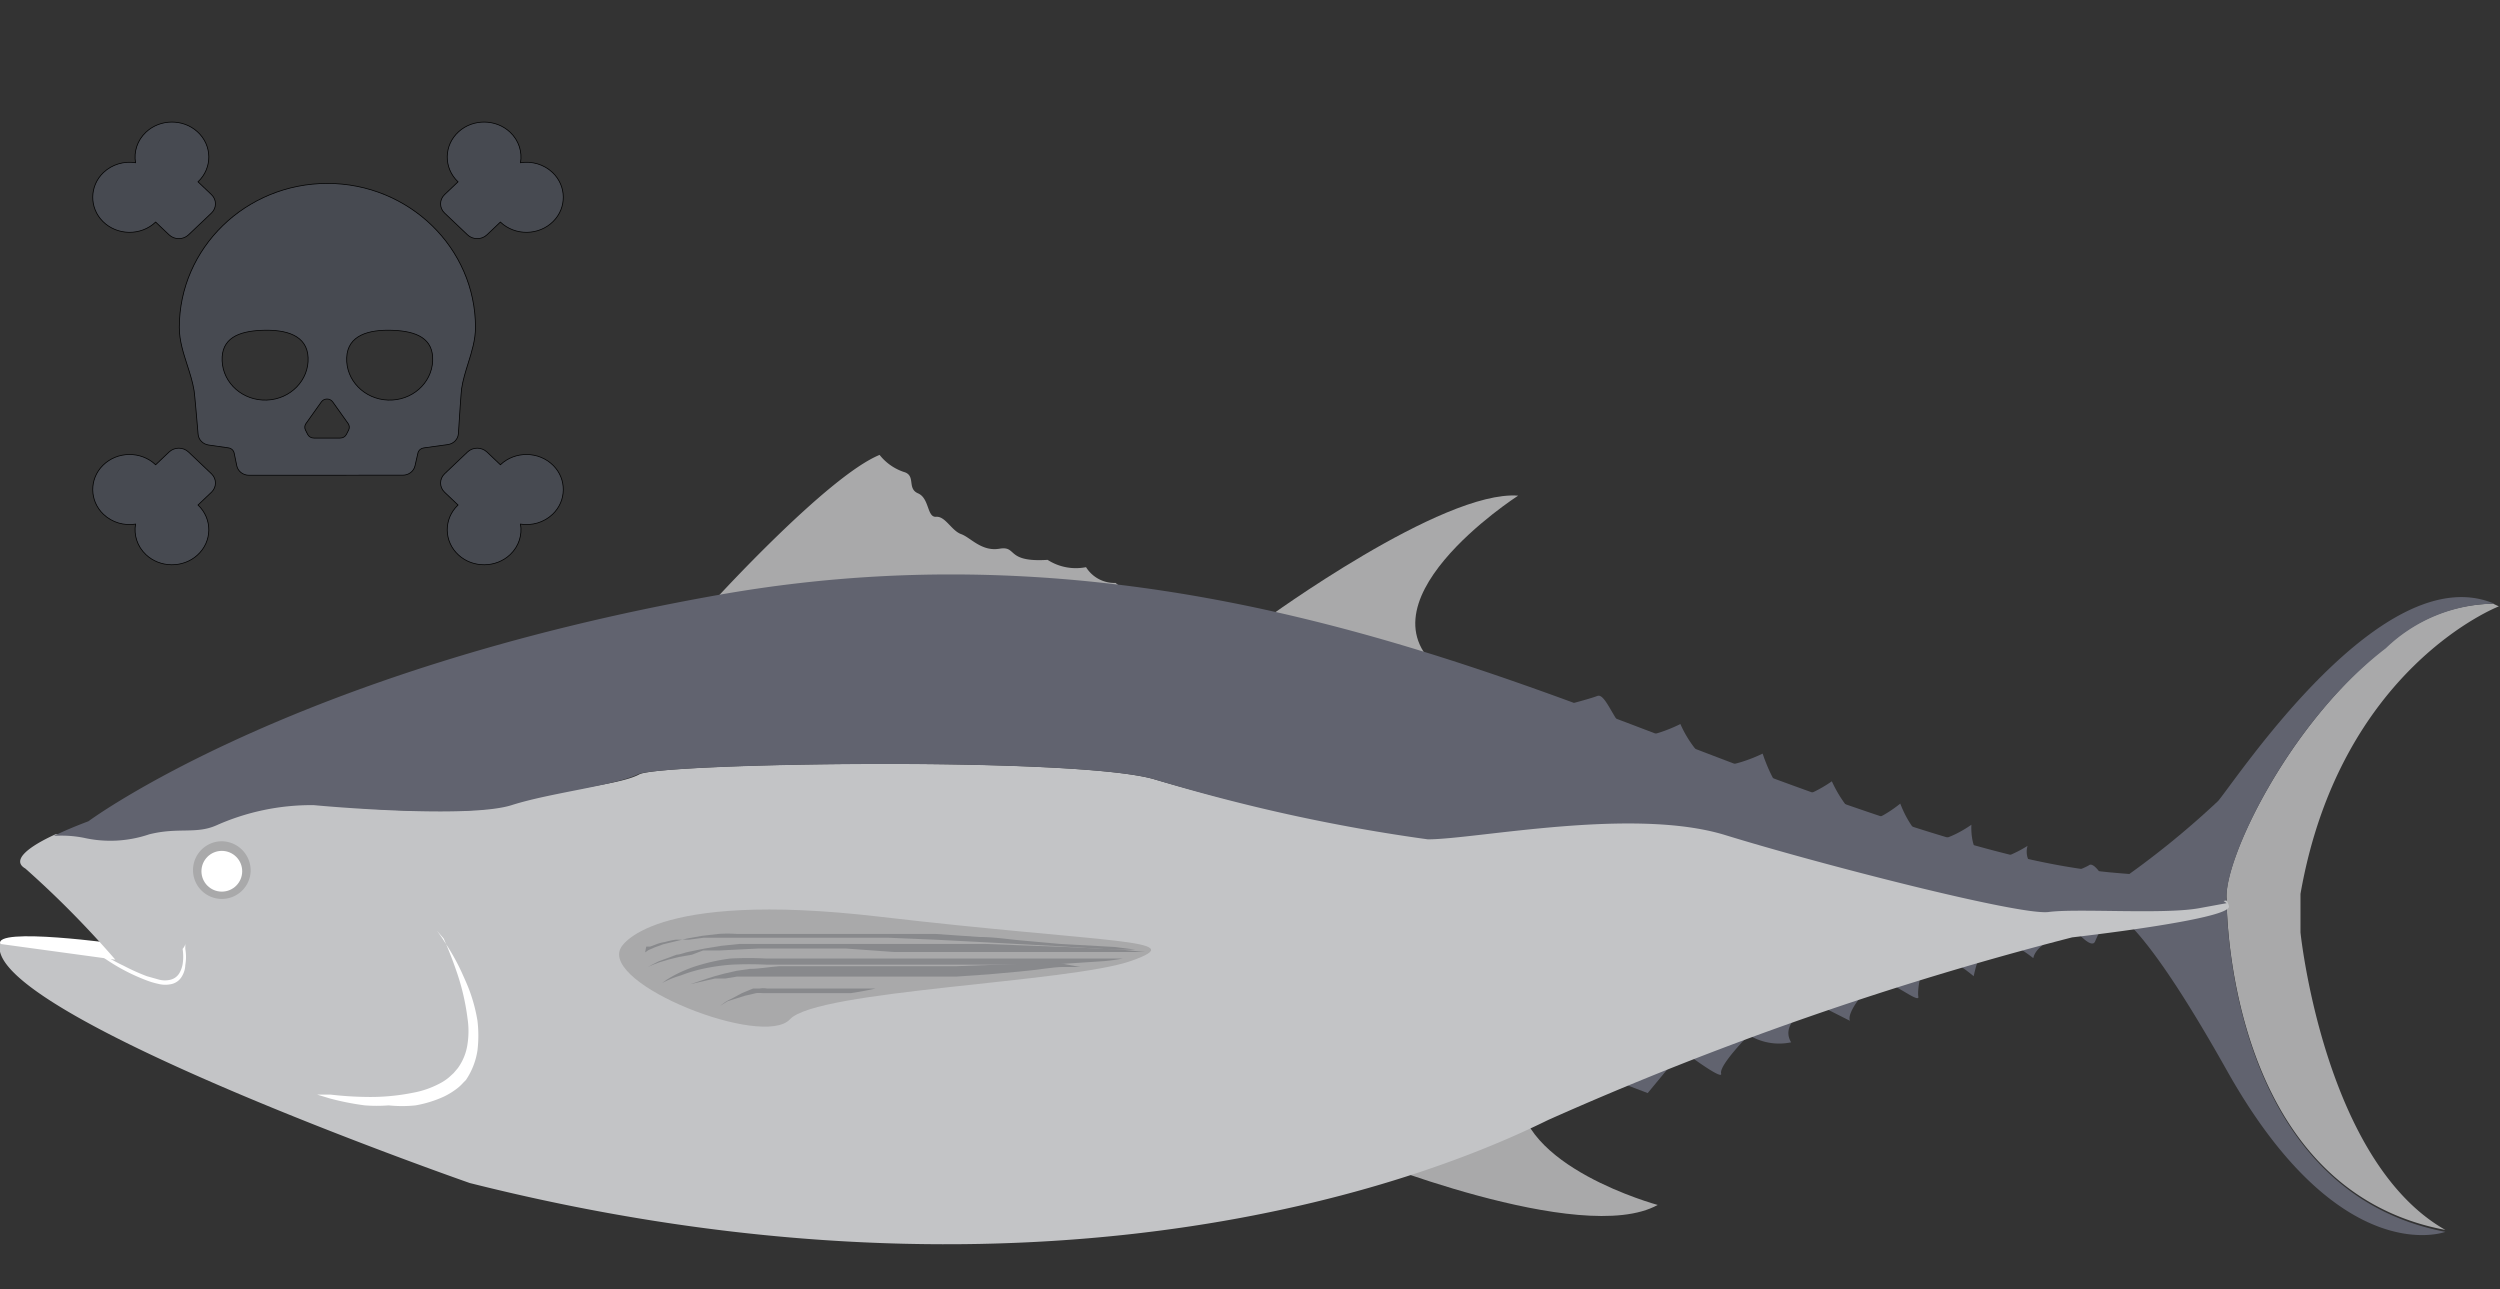 <svg width="65.03" height="33.53" xmlns="http://www.w3.org/2000/svg">
 <rect width="100%" height="100%" fill="#333333" stroke="none"/>
 <defs>
  <style>.cls-1{fill:#a9a9aa;}.cls-2{fill:#fff;}.cls-3{fill:#a59797;}.cls-4{fill:#61636f;}.cls-5{fill:#c3c4c6;}.cls-6{fill:#88898c;}</style>
 </defs>
 <title>Recurso 2iconos</title>
 <g>
  <title>background</title>
  <rect fill="none" id="canvas_background" height="402" width="582" y="-1" x="-1"/>
 </g>
 <g>
  <title>Layer 1</title>
  <g id="Capa_2">
   <g id="ëÎÓÈ_1">
    <path id="svg_1" d="m35.24,30.033s5.9,2.41 7.88,1.31c0,0 -3.69,-1 -3.6,-3s-4.28,1.69 -4.28,1.69z" class="cls-1"/>
    <path id="svg_2" d="m32.91,16.113s4.61,-3.37 6.58,-3.22c0,0 -4.51,2.9 -1.82,4.68s-4.76,-1.46 -4.76,-1.46z" class="cls-1"/>
    <path id="svg_3" d="m18.56,15.643s2.97,-3.26 4.32,-3.81a1.35,1.35 0 0 0 0.62,0.44c0.34,0.09 0.08,0.43 0.38,0.56s0.23,0.63 0.47,0.61s0.4,0.36 0.65,0.45s0.53,0.46 1,0.38s0.15,0.36 1.25,0.29a1.36,1.36 0 0 0 1,0.19a0.87,0.87 0 0 0 0.77,0.41s0.25,0.23 0.4,0.23s-8.91,2.97 -10.86,0.25z" class="cls-1"/>
    <path id="svg_4" d="m3.14,24.563s-3.34,-0.47 -3.13,0s3.25,1 3.25,1l-0.12,-1z" class="cls-2"/>
    <path id="svg_5" d="m59.84,24.253l0,-1c1.03,-5.89 5.16,-7.48 5.16,-7.48l-0.15,-0.07a4.14,4.14 0 0 0 -2.79,1.13c-2.55,2 -4.24,5.58 -4.14,6.56c0,0 -0.06,7.52 5.69,8.6c-3.16,-1.79 -3.77,-7.74 -3.77,-7.74z" class="cls-1"/>
    <path id="svg_6" d="m54.6,23.683l0,0z" class="cls-3"/>
    <path id="svg_7" d="m57.92,23.423c-0.1,-1 1.59,-4.61 4.14,-6.56a4.14,4.14 0 0 1 2.82,-1.16c-2.88,-1.22 -6.62,4.45 -7.18,5.13a22.64,22.64 0 0 1 -2.65,2.14l-0.45,0.73c0.12,-0.15 0.76,-0.43 3.33,4.15c2.94,5.23 5.68,4.19 5.68,4.19c-5.75,-1.1 -5.69,-8.62 -5.69,-8.62z" class="cls-4"/>
    <path id="svg_8" d="m40.49,18.403s0.83,-0.21 1.06,-0.3s0.47,0.81 0.87,1s1.29,-0.27 1.29,-0.27a2.94,2.94 0 0 0 0.72,1c0.4,0.28 1.42,-0.23 1.42,-0.23s0.32,1 0.7,1.12s1.1,-0.4 1.1,-0.4a3.33,3.33 0 0 0 0.7,1c0.32,0.21 1.08,-0.42 1.08,-0.42s0.28,0.78 0.7,0.93s1.15,-0.38 1.15,-0.38s-0.05,0.7 0.33,0.87s1.13,-0.32 1.13,-0.32a0.54,0.54 0 0 0 0.27,0.63a1.67,1.67 0 0 0 1.32,-0.12c0.14,-0.13 0.42,0.38 0.42,0.38l0.13,0.87a5.08,5.08 0 0 0 -0.38,0.72c-0.09,0.23 -0.51,-0.28 -0.51,-0.28s-1,0.24 -1.1,0.72c0,0 -0.73,-0.59 -1.17,-0.53a3.28,3.28 0 0 0 -0.38,1s-0.68,-0.57 -1,-0.57s-0.48,0.89 -0.44,1.1s-0.74,-0.45 -1.1,-0.45c0,0 -0.79,0.79 -0.68,1.08l-0.87,-0.44s-1,0.42 -0.66,1a1.51,1.51 0 0 1 -1.1,-0.19s-0.78,0.79 -0.72,1s-1,-0.59 -1,-0.59l-0.91,1.1l-1,-0.38l-1.37,-9.65z" class="cls-4"/>
    <path id="svg_9" d="m53.29,23.653c-0.74,0.15 -6,-1.21 -8.41,-2s-6.49,0.13 -7.74,0.11a46,46 0 0 1 -7.14,-1.5c-2.1,-0.59 -12.82,-0.42 -13.37,-0.12s-2.29,0.4 -3.28,0.76s-4.2,0.13 -5.15,0a6.08,6.08 0 0 0 -2.54,0.53c-0.53,0.21 -1,0 -1.74,0.23a3.14,3.14 0 0 1 -1.7,0.09a3,3 0 0 0 -0.78,-0.05c-0.72,0.33 -1.15,0.68 -0.78,0.89a25.24,25.24 0 0 1 2.34,2.37l-3,-0.41c-0.45,1.8 12.22,6.22 12.22,6.22c13.06,3.29 23,0.85 28.05,-1.64a86.06,86.06 0 0 1 13.63,-4.75s4.08,-0.46 4.08,-0.8a0.31,0.31 0 0 0 -0.07,-0.16l-0.71,0.13c-0.95,0.17 -3.2,-0.05 -3.91,0.1z" class="cls-5"/>
    <path id="svg_10" d="m55.5,22.743c-1.59,-0.12 -3.51,-0.29 -10.13,-2.78s-15.54,-6.46 -26.67,-4.49s-16.4,5.89 -16.4,5.89c-0.32,0.12 -0.63,0.25 -0.9,0.38a3,3 0 0 1 0.78,0.05a3.14,3.14 0 0 0 1.7,-0.09c0.76,-0.19 1.21,0 1.74,-0.23a6.08,6.08 0 0 1 2.54,-0.53c0.95,0.09 4.15,0.32 5.15,0s2.69,-0.51 3.28,-0.8s11.27,-0.47 13.41,0.12a46,46 0 0 0 7.14,1.57c1.25,0 5.34,-0.85 7.74,-0.11s7.67,2.1 8.41,2s3,0.07 3.92,-0.1l0.71,-0.13a4,4 0 0 0 -2.42,-0.75z" class="cls-4"/>
    <path id="svg_11" d="m11.36,24.203a3.52,3.52 0 0 1 0.2,0.29a5.69,5.69 0 0 1 0.45,0.8c0.08,0.18 0.17,0.37 0.24,0.58a4.22,4.22 0 0 1 0.17,0.68a3.26,3.26 0 0 1 0,0.77a1.88,1.88 0 0 1 -0.3,0.77l0,0l0,0l0,0l-0.07,0.07a1.14,1.14 0 0 1 -0.16,0.15a1.94,1.94 0 0 1 -0.34,0.21a3,3 0 0 1 -0.74,0.23a3.37,3.37 0 0 1 -0.7,0a4,4 0 0 1 -0.62,0a6.92,6.92 0 0 1 -0.91,-0.18l-0.33,-0.1l0.35,0a8.93,8.93 0 0 0 0.9,0.06a5.62,5.62 0 0 0 1.25,-0.11a2.37,2.37 0 0 0 0.65,-0.22a1.34,1.34 0 0 0 0.28,-0.18l0.12,-0.11l0.11,-0.13a1.4,1.4 0 0 0 0.25,-0.62a2.22,2.22 0 0 0 0,-0.68a6,6 0 0 0 -0.29,-1.23c-0.12,-0.35 -0.24,-0.64 -0.33,-0.84l-0.18,-0.21z" class="cls-2"/>
    <path id="svg_12" d="m16.15,24.653s0.72,-1.51 6.71,-0.81s8.18,0.58 6.57,1.15s-8.18,0.76 -8.88,1.52s-4.93,-0.91 -4.4,-1.86z" class="cls-1"/>
    <path id="svg_13" d="m6.52,22.663a0.75,0.75 0 1 1 -0.75,-0.78a0.76,0.76 0 0 1 0.75,0.78z" class="cls-1"/>
    <circle id="svg_14" r="0.53" cy="22.663" cx="5.77" class="cls-2"/>
    <path id="svg_15" d="m4.82,24.533l0,0.15a1.2,1.2 0 0 1 0,0.42a0.6,0.6 0 0 1 -0.08,0.28a0.42,0.42 0 0 1 -0.26,0.21a0.73,0.73 0 0 1 -0.36,0a2.07,2.07 0 0 1 -0.33,-0.1a5.07,5.07 0 0 1 -1.12,-0.6l-0.32,-0.25l-0.12,-0.11l0.13,0.09a2.76,2.76 0 0 0 0.35,0.22a4.68,4.68 0 0 0 0.51,0.28a5.46,5.46 0 0 0 0.6,0.27l0.32,0.09a0.61,0.61 0 0 0 0.3,0a0.37,0.37 0 0 0 0.22,-0.16a0.7,0.7 0 0 0 0.09,-0.24a1.28,1.28 0 0 0 0,-0.4c0.08,-0.09 0.07,-0.15 0.07,-0.15z" class="cls-2"/>
    <path id="svg_16" d="m16.78,24.773l0,0l0.09,-0.06l0.16,-0.07l0.22,-0.08l0.29,-0.07l0.33,-0.08l0.39,-0.07l0.43,-0.05a3.56,3.56 0 0 1 0.47,0l0.5,0c0.35,0 0.72,0 1.09,0s0.77,0 1.17,0l1.2,0l1.2,0l1.16,0.08c0.38,0 0.74,0.06 1.09,0.09l1,0.09l1.43,0.08l0.54,0.07l-0.55,0l-1.45,-0.09l-2.06,-0.11l-1.16,-0.06l-1.2,-0.05l-1.19,0l-1.14,0l-1.09,0l-0.5,0l-0.47,0l-0.43,0l-0.38,0.05l-0.34,0a2,2 0 0 0 -0.28,0.06a1.09,1.09 0 0 0 -0.23,0.06l-0.16,0.06l-0.1,0l-0.03,0.15z" class="cls-6"/>
    <path id="svg_17" d="m29.78,24.763l-4.13,0l-1.18,0l-1.22,0l-1.25,-0.09l-1.17,0l-1.1,0l-1,0.05l-0.44,0l-0.29,0.11l-0.34,0.06l-0.28,0.07l-0.23,0.07l-0.16,0.06l-0.14,0.06l0.13,-0.07l0.16,-0.08l0.22,-0.08l0.24,-0.09c0.1,0 0.21,-0.06 0.34,-0.08l0.39,-0.08l0.43,-0.07l0.48,-0.05l0.51,0c0.35,0 0.72,0 1.11,0l1.14,0l1.22,0c0.41,0 0.81,0 1.21,0l1.18,0l2.09,0.08l1.48,0.07l0.6,0.06z" class="cls-6"/>
    <path id="svg_18" d="m17.22,25.573l0.11,-0.08a3,3 0 0 1 0.34,-0.19a3.5,3.5 0 0 1 0.56,-0.21a5,5 0 0 1 0.77,-0.16a8.65,8.65 0 0 1 0.92,0l3.24,0l4.16,0l1.89,0a5,5 0 0 1 -0.52,0.07l-1.37,0.09l-1.93,0l-1.1,0l-3.35,0l-1,0a9.07,9.07 0 0 0 -0.91,0a5.33,5.33 0 0 0 -0.76,0.11a3.8,3.8 0 0 0 -0.56,0.17a2.49,2.49 0 0 0 -0.49,0.2z" class="cls-6"/>
    <path id="svg_19" d="m28.1,25.153l-0.44,0c-0.28,0 -0.67,0.08 -1.15,0.12l-0.77,0.07l-0.86,0.06c-0.3,0 -0.61,0 -0.92,0l-0.95,0l-0.48,0l-0.48,0l-0.92,0l-0.44,0l-0.41,0c-0.28,0 -0.53,0 -0.77,0l-0.34,0l-0.3,0.05l-0.27,0l-0.22,0.05l-0.43,0.1l0.42,-0.14l0.22,-0.07l0.26,-0.07l0.31,-0.07l0.34,-0.05c0.24,0 0.5,-0.05 0.77,-0.07l0.87,0l0.92,0l2.36,0l0.45,0l1.63,-0.06l1.16,0l0.44,0.08z" class="cls-6"/>
    <path id="svg_20" d="m18.73,26.163l0,0l0.11,-0.08a1,1 0 0 1 0.18,-0.1l0.28,-0.15l0.29,-0.12l0.17,0a0.58,0.58 0 0 1 0.19,0l0.19,0l0.58,0l0.39,0l0.37,0l0.35,0l0.31,0l0.64,0s-0.25,0.06 -0.64,0.12l-0.31,0l-1.83,0l-0.17,0a0.9,0.9 0 0 0 -0.16,0l-0.3,0.07l-0.44,0.14l-0.2,0.12z" class="cls-6"/>
   </g>
  </g>
  <g stroke="null" id="svg_47">
   <g stroke="null" transform="matrix(0.02,0,0,0.019,-1.487,-2.036) " id="svg_25">
    <g stroke="null" id="svg_26">
     <path stroke="null" id="svg_27" d="m317.827,606.806c3.514,11.463 7.147,23.318 8.96,35.258c0.741,4.866 3.647,40.261 5.218,59.707c0.602,7.451 6.252,13.508 13.643,14.626l25.821,3.904c3.723,0.563 6.692,3.402 7.417,7.097l3.402,17.401c1.479,7.563 8.108,13.018 15.814,13.014l200.241,-0.119c7.572,-0.005 14.118,-5.283 15.726,-12.682l3.896,-17.915c0.86,-3.536 3.782,-6.193 7.383,-6.717l31.437,-4.566c7.554,-1.097 13.3,-7.344 13.759,-14.964c1.206,-20.008 3.457,-56.434 4.155,-61.425c1.653,-11.784 5.131,-23.432 8.49,-34.764c4.709,-15.857 9.578,-32.225 9.578,-49.248c0.006,-108.709 -86.402,-197.132 -192.608,-197.132s-192.613,88.471 -192.613,197.204c0.001,17.782 5.227,34.834 10.281,51.321zm207.43,-10.032c1.221,-30.877 28.91,-38.641 59.787,-37.421c30.877,1.221 53.249,10.965 52.028,41.842c-1.221,30.877 -27.241,54.918 -58.118,53.697c-30.877,-1.221 -54.918,-27.241 -53.697,-58.118zm-18.166,60.589l20.042,29.679c1.778,2.632 2.021,6.011 0.639,8.871l-2.875,5.951c-1.489,3.081 -4.609,5.038 -8.03,5.038l-17.167,0l-17.167,0c-3.422,0 -6.542,-1.958 -8.03,-5.038l-2.875,-5.951c-1.382,-2.86 -1.138,-6.238 0.639,-8.871l20.042,-29.679c3.536,-5.237 11.246,-5.237 14.782,0zm-91.82,-98.009c30.877,-1.221 58.566,6.543 59.787,37.421c1.221,30.877 -22.82,56.897 -53.697,58.118c-30.877,1.221 -56.897,-22.82 -58.118,-53.697c-1.221,-30.878 21.151,-40.622 52.028,-41.842z" fill="rgba(071, 074, 081, 1)"/>
     <path stroke="null" id="svg_28" d="m751.322,329.926c2.402,-14.75 -2.089,-30.405 -13.499,-41.757c-18.326,-18.234 -48.224,-18.566 -66.929,-0.721c-19.558,18.659 -19.834,49.646 -0.828,68.652l-17.47,17.47c-6.98,6.981 -6.98,18.299 0,25.28l29.802,29.802c6.98,6.981 18.299,6.981 25.279,0l17.47,-17.47c19.007,19.007 49.994,18.73 68.652,-0.828c17.845,-18.705 17.512,-48.604 -0.722,-66.929c-11.351,-11.41 -27.005,-15.901 -41.755,-13.499z" fill="rgba(071, 074, 081, 1)"/>
     <path stroke="null" id="svg_29" d="m276.796,411.181l17.47,17.47c6.981,6.981 18.299,6.981 25.279,0l29.802,-29.802c6.981,-6.981 6.981,-18.299 0,-25.28l-17.47,-17.47c19.007,-19.006 18.73,-49.993 -0.828,-68.652c-18.705,-17.844 -48.603,-17.512 -66.929,0.722c-11.409,11.352 -15.9,27.007 -13.498,41.757c-14.75,-2.402 -30.404,2.089 -41.757,13.498c-18.234,18.325 -18.567,48.224 -0.722,66.929c18.659,19.558 49.646,19.834 68.653,0.828z" fill="rgba(071, 074, 081, 1)"/>
     <path stroke="null" id="svg_30" d="m793.801,744.277c-18.659,-19.559 -49.646,-19.834 -68.652,-0.828l-17.47,-17.47c-6.981,-6.981 -18.299,-6.981 -25.279,0l-29.802,29.802c-6.98,6.981 -6.98,18.299 0,25.28l17.47,17.47c-19.007,19.007 -18.73,49.994 0.828,68.652c18.705,17.845 48.604,17.513 66.929,-0.721c11.41,-11.352 15.901,-27.007 13.499,-41.757c14.75,2.402 30.404,-2.089 41.756,-13.499c18.233,-18.326 18.565,-48.224 0.721,-66.929z" fill="rgba(071, 074, 081, 1)"/>
     <path stroke="null" id="svg_31" d="m250.622,824.704c-2.402,14.75 2.089,30.405 13.499,41.757c18.326,18.234 48.224,18.566 66.929,0.721c19.558,-18.659 19.834,-49.646 0.828,-68.652l17.47,-17.47c6.981,-6.98 6.981,-18.299 0,-25.28l-29.802,-29.802c-6.981,-6.981 -18.299,-6.981 -25.279,0l-17.47,17.47c-19.007,-19.007 -49.994,-18.731 -68.652,0.828c-17.845,18.705 -17.513,48.603 0.721,66.929c11.352,11.41 27.006,15.901 41.756,13.499z" fill="rgba(071, 074, 081, 1)"/>
    </g>
   </g>
   <g stroke="null" transform="matrix(0.02,0,0,0.019,-1.487,-2.036) " id="svg_32"/>
   <g stroke="null" transform="matrix(0.02,0,0,0.019,-1.487,-2.036) " id="svg_33"/>
   <g stroke="null" transform="matrix(0.02,0,0,0.019,-1.487,-2.036) " id="svg_34"/>
   <g stroke="null" transform="matrix(0.02,0,0,0.019,-1.487,-2.036) " id="svg_35"/>
   <g stroke="null" transform="matrix(0.02,0,0,0.019,-1.487,-2.036) " id="svg_36"/>
   <g stroke="null" transform="matrix(0.02,0,0,0.019,-1.487,-2.036) " id="svg_37"/>
   <g stroke="null" transform="matrix(0.02,0,0,0.019,-1.487,-2.036) " id="svg_38"/>
   <g stroke="null" transform="matrix(0.02,0,0,0.019,-1.487,-2.036) " id="svg_39"/>
   <g stroke="null" transform="matrix(0.02,0,0,0.019,-1.487,-2.036) " id="svg_40"/>
   <g stroke="null" transform="matrix(0.02,0,0,0.019,-1.487,-2.036) " id="svg_41"/>
   <g stroke="null" transform="matrix(0.02,0,0,0.019,-1.487,-2.036) " id="svg_42"/>
   <g stroke="null" transform="matrix(0.02,0,0,0.019,-1.487,-2.036) " id="svg_43"/>
   <g stroke="null" transform="matrix(0.02,0,0,0.019,-1.487,-2.036) " id="svg_44"/>
   <g stroke="null" transform="matrix(0.02,0,0,0.019,-1.487,-2.036) " id="svg_45"/>
   <g stroke="null" transform="matrix(0.02,0,0,0.019,-1.487,-2.036) " id="svg_46"/>
  </g>
 </g>
</svg>